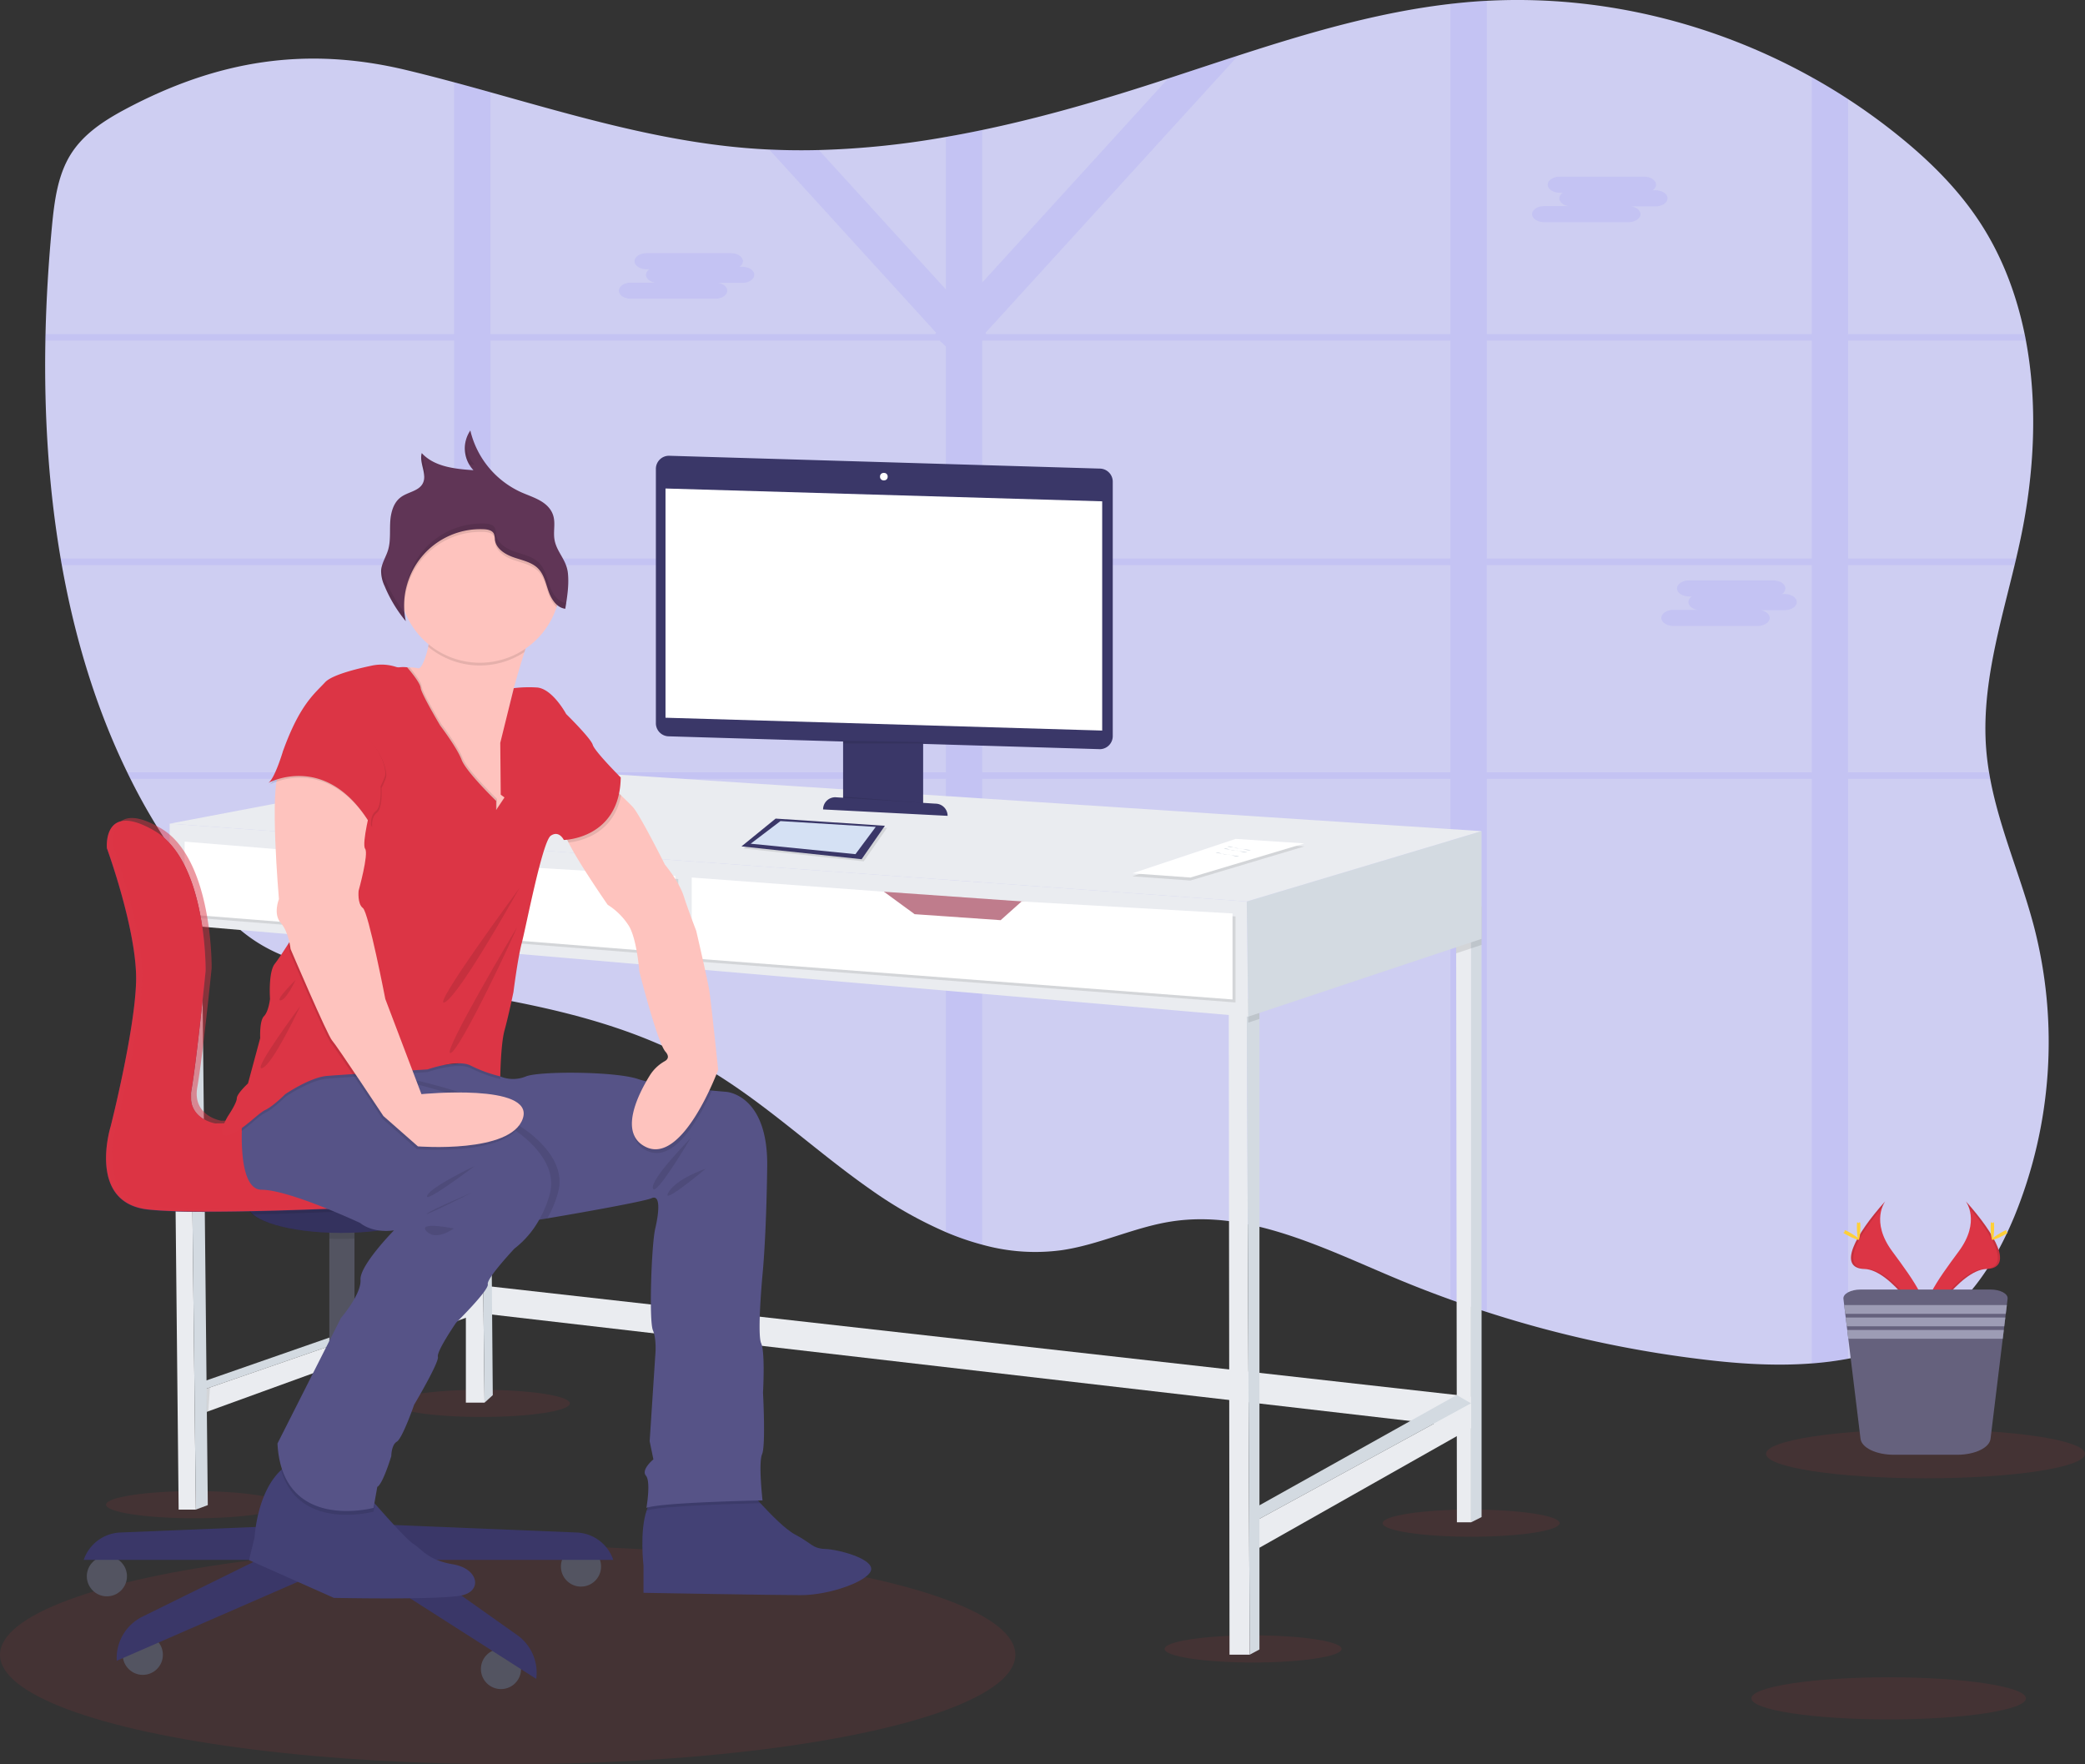 <svg xmlns="http://www.w3.org/2000/svg" viewBox="0 0 975.26 825.18"><rect x="0" y="0" width="975.26" height="825.18" fill="#333333" stroke="none"/><defs><style>.cls-1,.cls-11,.cls-12{fill:#dc3545;}.cls-1,.cls-17,.cls-3,.cls-6{opacity:0.1;}.cls-1,.cls-12,.cls-3,.cls-6{isolation:isolate;}.cls-2{fill:#cecef2;}.cls-3{fill:#6c63ff;}.cls-4{fill:#eaecf0;}.cls-5{fill:#d3dae1;}.cls-7{fill:#d48a9b;}.cls-8{fill:#fff;}.cls-9{fill:#535461;}.cls-10{fill:#3a3768;}.cls-12{opacity:0.5;}.cls-13{fill:#434175;}.cls-14{fill:#565387;}.cls-15{fill:#fec3be;}.cls-16{fill:#603556;}.cls-18{fill:#d5e1f4;}.cls-19{fill:#ffd037;}.cls-20{fill:#65617d;}.cls-21{fill:#9d9cb5;}</style></defs><title>Long Hours 2 Recolor</title><g id="Layer_2" data-name="Layer 2"><g id="_50c81bbe-f144-4d6a-ab3d-5352da295715" data-name="50c81bbe-f144-4d6a-ab3d-5352da295715"><ellipse class="cls-1" cx="91" cy="703.78" rx="41.4" ry="6.35"/><ellipse class="cls-1" cx="688.12" cy="712.42" rx="41.4" ry="6.35"/><ellipse class="cls-1" cx="586.13" cy="771.25" rx="41.4" ry="6.35"/><ellipse class="cls-1" cx="225.15" cy="656.4" rx="41.4" ry="6.35"/><ellipse class="cls-1" cx="237.47" cy="773.99" rx="237.47" ry="51.19"/><path class="cls-2" d="M942.25,568.89c-6.41,15.45-14.82,30.26-26.59,41.62-14.34,13.84-32.15,21.39-51.22,25a154.27,154.27,0,0,1-17,2.2c-15.07,1.16-30.5.39-45.3-1.22a535.59,535.59,0,0,1-106.7-22.83q-8.55-2.76-17-5.81-12.75-4.57-25.27-9.81c-34-14.21-69.15-32.33-105.32-26.71-17.53,2.73-34,11-51.57,13.46a92.21,92.21,0,0,1-36.84-2.62,126.59,126.59,0,0,1-17-5.87,193.44,193.44,0,0,1-35.32-20c-26.5-18.52-50.28-41.48-78.18-57.52-30.76-17.69-64.81-26.1-99.5-32.37q-8.47-1.53-17-2.92c-16-2.65-32.14-5.1-48-8-15.28-2.82-30.83-6.27-44.13-14.75-9.49-6-17.47-14.43-24.79-23.26A277.49,277.49,0,0,1,61,364.26q-.75-1.5-1.47-3c-14.69-30.14-24.57-63-30.63-97-.18-1-.35-2-.52-3-5.7-33.33-7.78-67.79-7.15-102l.06-3c.39-16.89,1.44-33.71,3-50.29,1.12-11.66,2.62-23.76,8.66-33.56S48.83,56.32,58.63,51.08C102,28,143.48,21.59,190.06,32.77c7.48,1.79,14.93,3.72,22.38,5.72,5.67,1.52,11.34,3.09,17,4.67,39.13,10.91,78.16,22.52,118.61,26q5.86.51,11.73.78,11.61.54,23.22.24a401.19,401.19,0,0,0,59.44-6.12q8.52-1.47,17-3.26c24.4-5.09,48.58-11.88,72.37-19.39q7.29-2.3,14.56-4.68c10.92-3.57,21.84-7.21,32.78-10.75,32.66-10.59,65.48-20.26,99.29-24.16q4.34-.49,8.68-.87c2.77-.24,5.55-.43,8.32-.57,52.45-2.8,105.5,9.85,152,35.74q8.66,4.81,17,10.24,11.57,7.53,22.43,16.2c14.84,11.85,28.73,25.34,39.31,41.55,10.31,15.79,17,33.52,20.85,52.16.21,1,.41,2,.59,3,5.65,30.09,3.89,62.36-2.45,92.51-.67,3.16-1.38,6.33-2.12,9.49-.23,1-.47,2-.71,3-6.84,28.51-15.58,56.94-13.3,86.09.29,3.67.75,7.31,1.35,10.91.17,1,.34,2,.53,3,4.46,23.78,14.6,46.34,20.68,69.89A215.32,215.32,0,0,1,942.25,568.89Z"/><path class="cls-3" d="M864.44,159.27h83.19c-.18-1-.38-2-.59-3h-82.6V46.36q-8.34-5.42-17-10.24V156.27h-152V.38c-2.77.14-5.55.33-8.32.57s-5.79.54-8.68.87V156.27h-217l-.52-.57L579.15,26c-10.94,3.54-21.86,7.18-32.78,10.75l-86.93,95.39V60.79q-8.49,1.78-17,3.26V135.4L383,70.17q-11.61.28-23.22-.24l78.16,85.77-.52.57h-208V43.16c-5.66-1.58-11.33-3.15-17-4.67V156.27H21.27l-.06,3H212.44v102H28.36c.17,1,.34,2,.52,3H212.44v97H59.51q.72,1.5,1.47,3H212.44v99.26q8.52,1.4,17,2.92V364.27h213v212a126.59,126.59,0,0,0,17,5.87V364.27h219V607.84q8.46,3.06,17,5.81V364.27h152V637.7a154.27,154.27,0,0,0,17-2.2V364.27h66.48c-.19-1-.36-2-.53-3h-66v-97h77.9c.24-1,.48-2,.71-3H864.44Zm-17,0v102h-152v-102Zm-169,102h-219v-102h219Zm-449-102h210l3,2.73v99.27h-213Zm0,202v-97h213v97Zm230,0v-97h219v97Zm388,0h-152v-97h152Z"/><path class="cls-3" d="M774.36,89H773a3.23,3.23,0,0,0,1.61-2.62h0c0-2.06-2.53-3.75-5.62-3.75h-39.4c-3.09,0-5.63,1.69-5.63,3.75h0c0,2.07,2.54,3.76,5.63,3.76H731a3.24,3.24,0,0,0-1.61,2.62c0,1.76,1.84,3.25,4.3,3.65H722.28c-3.1,0-5.63,1.69-5.63,3.75s2.53,3.76,5.63,3.76h39.41c3.1,0,5.63-1.69,5.63-3.76,0-1.76-1.84-3.24-4.31-3.64h11.35c3.09,0,5.62-1.69,5.62-3.76S777.45,89,774.36,89Z"/><path class="cls-3" d="M347.2,124.8h-1.32a3.28,3.28,0,0,0,1.61-2.62h0c0-2.07-2.53-3.76-5.63-3.76H302.45c-3.1,0-5.63,1.69-5.63,3.76h0c0,2.06,2.53,3.75,5.63,3.75h1.31a3.27,3.27,0,0,0-1.6,2.62c0,1.77,1.84,3.25,4.3,3.65H295.12c-3.1,0-5.63,1.69-5.63,3.76s2.53,3.75,5.63,3.75h39.41c3.1,0,5.63-1.69,5.63-3.75,0-1.77-1.85-3.25-4.31-3.65H347.2c3.09,0,5.62-1.69,5.62-3.76S350.29,124.8,347.2,124.8Z"/><path class="cls-3" d="M834.82,277.86H833.5a3.28,3.28,0,0,0,1.61-2.62h0c0-2.06-2.53-3.75-5.63-3.75H790.07c-3.1,0-5.63,1.69-5.63,3.75h0c0,2.06,2.53,3.75,5.63,3.75h1.31a3.26,3.26,0,0,0-1.6,2.62c0,1.76,1.84,3.25,4.3,3.65H782.73c-3.09,0-5.62,1.69-5.62,3.75s2.53,3.76,5.62,3.76h39.42c3.09,0,5.63-1.69,5.63-3.76,0-1.76-1.85-3.24-4.31-3.64h11.35c3.09,0,5.62-1.69,5.62-3.76S837.91,277.86,834.82,277.86Z"/><polygon class="cls-4" points="227.35 601.47 688.12 653.25 688.12 667.94 226.18 614.4 227.35 601.47"/><polygon class="cls-4" points="226.65 656.05 217.91 656.05 217.91 438.97 224.2 440.88 224.27 447.39 226.65 656.05"/><polygon class="cls-5" points="230.5 652.55 226.65 656.05 224.27 447.39 224.2 440.88 228.75 440.88 228.81 447.78 230.5 652.55"/><polygon class="cls-5" points="92.83 646.95 220.36 602.52 220.36 606.72 92.83 650.8 92.83 646.95"/><polygon class="cls-4" points="95.11 660.94 92.83 650.8 220.36 606.72 220.36 615.46 95.11 660.94"/><polygon class="cls-4" points="688.12 425.14 688.12 712.02 681.47 712.02 681.13 445.89 681.12 437.38 688.12 425.14"/><polygon class="cls-5" points="693.01 423.74 693.01 709.57 688.12 712.02 688.12 425.14 693.01 423.74"/><polygon class="cls-5" points="586.13 705.73 681.39 652.49 688.12 656.4 586.13 712.02 586.13 705.73"/><polygon class="cls-4" points="589.11 723.92 586.13 712.02 688.12 656.4 688.12 667.94 589.11 723.92"/><polygon class="cls-4" points="574.76 470.97 575.11 773.95 584.56 773.95 583.16 467.47 574.76 470.97"/><polygon class="cls-5" points="589.11 464.67 589.11 771.5 584.56 773.95 583.16 467.47 583.72 467.21 589.11 464.67"/><polygon class="cls-4" points="91.61 706.08 83.56 706.08 80.8 435.06 80.76 430.39 88.46 430.39 88.52 435.72 91.61 706.08"/><polygon class="cls-5" points="97.2 703.98 91.61 706.08 88.52 435.72 88.46 430.39 94.41 430.39 94.46 436.24 97.2 703.98"/><polygon class="cls-6" points="583.72 467.21 589.11 464.67 589.11 476.57 583.86 478.32 583.72 467.21"/><polygon class="cls-6" points="693.01 423.74 693.01 441.93 688.12 443.57 681.13 445.89 681.12 437.38 688.12 425.14 693.01 423.74"/><polygon class="cls-5" points="693.01 388.75 693.01 439.13 583.86 475.52 583.16 421.64 693.01 388.75"/><polygon class="cls-4" points="79.36 385.25 222.81 357.97 693.01 388.75 583.16 421.64 79.36 385.25"/><polygon class="cls-6" points="94.41 430.39 94.46 436.24 88.52 435.72 80.8 435.06 80.76 430.39 94.41 430.39"/><polygon class="cls-6" points="228.81 447.78 224.27 447.39 217.91 446.85 217.91 438.97 224.2 440.88 228.75 440.88 228.81 447.78"/><polygon class="cls-4" points="79.36 385.25 79.36 432.14 583.86 475.52 583.16 421.64 79.36 385.25"/><polygon class="cls-7" points="479.37 441 413.48 441 413.48 417.09 479.37 421.73 479.37 441"/><polygon class="cls-6" points="479.37 441 413.48 441 413.48 417.09 479.37 421.73 479.37 441"/><polygon class="cls-6" points="324.96 411.85 324.96 449.63 577.91 468.87 577.91 428.64 479.25 423.04 469.45 431.79 429.22 428.99 414.88 418.49 324.96 411.85"/><polygon class="cls-8" points="323.56 410.44 323.56 448.23 576.51 467.47 576.51 427.24 477.85 421.64 468.06 430.39 427.82 427.59 413.48 417.09 323.56 410.44"/><polygon class="cls-7" points="167.53 400.3 227.35 404.5 226.65 423.51 187.59 423.51 161.46 413.24 167.53 400.3"/><polygon class="cls-6" points="167.53 400.3 227.35 404.5 226.65 423.51 187.59 423.51 161.46 413.24 167.53 400.3"/><polygon class="cls-6" points="87.76 395.05 87.76 428.99 317.27 447.18 317.27 411.14 228.75 405.9 219.31 412.89 183.62 410.8 168.93 401.7 87.76 395.05"/><polygon class="cls-8" points="86.36 393.65 86.36 427.59 315.87 445.78 315.87 409.75 227.35 404.5 217.91 411.5 182.22 409.4 167.53 400.3 86.36 393.65"/><polygon class="cls-6" points="96.65 649.48 98.22 648.94 97.43 660.1 96.65 660.38 96.65 649.48"/><polygon class="cls-6" points="577.94 393.78 610.11 395.89 556.8 411.85 529.65 409.88 577.94 393.78"/><polygon class="cls-8" points="577.94 392.38 610.11 394.49 556.8 410.44 529.65 408.48 577.94 392.38"/><path class="cls-5" d="M574.09,396c1.27-.54,2.62.48,4,.74.77.15,1.57,0,2.34.15,1.58.21,3.15,1.27,4.65.73"/><path class="cls-5" d="M572.43,397c1.26-.55,2.62.47,4,.73.77.15,1.57,0,2.35.15,1.58.21,3.14,1.27,4.64.73"/><path class="cls-5" d="M568.63,398.88c1.27-.54,2.63.48,4,.74.77.15,1.57,0,2.35.15,1.58.21,3.14,1.27,4.64.73"/><circle class="cls-9" cx="50" cy="737.26" r="9.39"/><circle class="cls-9" cx="66.8" cy="773.99" r="9.39"/><circle class="cls-9" cx="234.33" cy="780.64" r="9.39"/><circle class="cls-9" cx="271.76" cy="732.71" r="9.39"/><rect class="cls-9" x="154.05" y="571.43" width="11.76" height="73.47"/><rect class="cls-6" x="154.05" y="633" width="11.76" height="11.9"/><rect class="cls-10" x="151.78" y="635.8" width="16.3" height="81.52"/><path class="cls-10" d="M269.73,716.79,163,712.42v17.17H286.86A18.92,18.92,0,0,0,269.73,716.79Z"/><path class="cls-10" d="M56.29,716.79,163,712.42v17.17H39.16A18.91,18.91,0,0,1,56.29,716.79Z"/><path class="cls-10" d="M151.78,714.17l-85.2,42a21.6,21.6,0,0,0-12,19.35v1.28l99.5-43.38,14-1,82.74,52.83h0a21.58,21.58,0,0,0-8.91-20.5l-73.83-52.27Z"/><path class="cls-6" d="M165.81,571.42v7.92q-3.09.13-6.3.13c-1.85,0-3.67,0-5.46-.1v-8Z"/><ellipse class="cls-10" cx="159.51" cy="563.98" rx="43.39" ry="12.69"/><path class="cls-6" d="M202.52,564a5.18,5.18,0,0,1-1.85,3.67c-5.36,5.22-21.93,9-41.53,9C140,576.65,123.72,573,118,568a5.5,5.5,0,0,1-2.23-4c0-7,19.43-12.69,43.4-12.69S202.52,557,202.52,564Z"/><path class="cls-6" d="M202.89,564a5.18,5.18,0,0,1-1.85,3.67c-5.52-1.38-9.34-2.52-9.34-2.52s-38.25,2.14-73.36,2.87a5.5,5.5,0,0,1-2.23-4c0-7,19.43-12.69,43.4-12.69S202.89,557,202.89,564Z"/><path class="cls-10" d="M50,396.84S64.35,436,63.65,459.47,51.75,527,51.75,527s-11.19,35.69,17.5,38.84,122.45-2.1,122.45-2.1,35,10.49,46.18,5.94c4.35-1.76,8.12-5.64,11.1-9.73a20.35,20.35,0,0,0-4.4-28.44q-.43-.32-.88-.61a60.62,60.62,0,0,0-16.87-7.24,13.55,13.55,0,0,0-3.85-.47l-122.25,2.41s-13.64-2.1-11.19-15.74,6.64-55.63,6.64-55.63.7-51.08-23.79-65.42S50,396.84,50,396.84Z"/><path class="cls-11" d="M50,396.72s14.35,39.18,13.65,62.62-11.9,67.53-11.9,67.53-11.19,35.68,17.5,38.83,122.45-2.11,122.45-2.11,35,10.5,46.18,6c4.35-1.77,8.12-5.65,11.1-9.73a20.36,20.36,0,0,0-4.41-28.45q-.43-.31-.87-.61a61.22,61.22,0,0,0-16.87-7.24,13.19,13.19,0,0,0-3.85-.46l-122.25,2.37s-13.64-2.1-11.19-15.75,6.64-55.62,6.64-55.62.7-51.08-23.79-65.43S50,396.72,50,396.72Z"/><path class="cls-12" d="M52.8,395.44s14.35,39.19,13.65,62.63-11.9,67.52-11.9,67.52S43.36,561.28,72,564.43s122.45-2.1,122.45-2.1,35,10.49,46.19,6c4.35-1.77,8.12-5.65,11.1-9.74a20.35,20.35,0,0,0-4.4-28.44q-.43-.32-.88-.61a60.62,60.62,0,0,0-16.87-7.29,13.55,13.55,0,0,0-3.85-.47l-122.25,2.41s-13.64-2.1-11.19-15.74S99,452.82,99,452.82s.7-51.08-23.79-65.42S52.8,395.44,52.8,395.44Z"/><path class="cls-13" d="M301,732.32V745s60.43,1.09,73.74,1.09,31.63-6.54,32.72-11.78-15.27-9.6-21.38-9.81-6.32-2.62-14.18-6.77c-4.43-2.34-11.16-9.13-16.18-14.6-3.87-4.22-6.72-7.65-6.72-7.65s-32.51-.65-41.89,4.58c-2.16,1.21-3.65,3.57-4.67,6.5C299.1,716.3,301,732.32,301,732.32Z"/><path class="cls-6" d="M302.48,706.53c6.82-2.37,46.72-3.29,53.28-3.43-3.87-4.22-6.72-7.65-6.72-7.65s-32.51-.65-41.89,4.58C305,701.24,303.5,703.59,302.48,706.53Z"/><path class="cls-14" d="M127.17,504.78l3.52,2.13,1.32.8,5.13,3.08c27.42,16.53,102.21,61.32,106.31,61,1.07-.09,4.29-.57,8.74-1.3,1.18-.19,2.45-.39,3.78-.62,17.13-2.85,45.6-8,48.78-9.42,4.36-2,3.49,6.76,1.74,14.18s-3,43-1.09,47.56,1.09,12,1.09,12l-2.61,39.92,1.75,8.48s-5.89,4.8-3.49,7.63.22,15.06.22,15.06c7-2.62,54.32-3.49,54.32-3.49s-2-17.46-.22-21.6.44-28.8.44-28.8,1.09-18.76-.87-23.12.65-32.29.65-32.29,1.75-16.58,2.18-50.4-19.2-34.9-19.2-34.9-2.61-.21-6.59-.59c-7.77-.75-20.73-2.17-29.39-4a50.65,50.65,0,0,1-5.25-1.4c-10.69-3.64-46.68-3.78-52.57-1.16a15.74,15.74,0,0,1-11.76,0h0l-4.58-7.42-43.76,3.73-4.63.4L138,503.91l-3,.26Z"/><path class="cls-6" d="M302.57,538.24c12.71,6.2,24.84-15.77,30.49-28.16-7.77-.75-20.73-2.17-29.39-4C298,515.59,290.38,532.31,302.57,538.24Z"/><path class="cls-15" d="M264.39,389.81a13.19,13.19,0,0,0,1.54,4.26c4.7,9.52,18.31,29.12,18.31,29.12a31.54,31.54,0,0,1,10,10c3.71,6.33,4.8,21.16,4.8,21.16s8.29,32.94,12.21,37.53c2,2.29,1.09,3.65-.27,4.44a19.43,19.43,0,0,0-6.88,6.45c-5.72,9.19-14.85,27.44-2,33.7,17.45,8.51,33.82-36.09,33.82-36.09s-3.28-31.63-4.15-37.08-6.11-27.93-6.11-27.93-3.71-9.6-5.89-16.36S311,404.39,311,404.39s-11.79-23.56-15.06-27c-1.52-1.62-3.65-3.66-5.49-5.38-2.13-2-3.89-3.56-3.89-3.56S264.17,384.59,264.39,389.81Z"/><path class="cls-13" d="M116.48,729.7l39.7,17.67s51.45,1.09,60.45-1.31,7-12.43-4.8-14.4-14.61-7.19-18.54-9.59c-2.65-1.62-12.06-12.09-17.89-18.72-2.81-3.19-4.8-5.5-4.8-5.5s-7.64-20.29-28.8-15.71a21.73,21.73,0,0,0-10.31,5.45c-11.41,10.56-12.4,31.45-12.4,31.45Z"/><path class="cls-6" d="M132,507.71l5.13,3.08c27.42,16.53,102.21,61.32,106.31,61,1.07-.09,4.29-.57,8.74-1.3,1.18-.19,2.45-.39,3.78-.62l.15-.25a50,50,0,0,0,5-12.23C265.7,539.94,243,526.63,243,526.63l-4.8-3.73c-5.45-9.18-44.72-17.86-44.72-17.86l-5.06-3.45-2.71-1.82-.71-.47-6.14-4.13-30.76,2.18L139,503.22l-1,.62L134.63,506Z"/><path class="cls-6" d="M131.49,687.59c8.35,28.89,43.23,19.45,43.23,19.45l.66-3.66c-2.81-3.19-4.8-5.5-4.8-5.5s-7.64-20.29-28.8-15.71A21.73,21.73,0,0,0,131.49,687.59Z"/><path class="cls-14" d="M122.37,556.48c12.87,0,46,15.49,46,15.49,6.76,5.24,15.92,3.49,15.92,3.49s-16.11,16.36-15.66,23.13-9.17,17.89-9.17,17.89l-29.67,58.68c2.19,41.67,44.94,30.11,44.94,30.11l1.75-9.82c2.62-1.31,6.55-14.4,6.55-14.4s0-5.23,2.61-6.76,8.07-17.24,8.07-17.24,11.78-19.85,11.12-22.46,8.51-15.92,8.51-15.92,15.49-15.27,14.83-18S240.63,584,240.63,584a43.9,43.9,0,0,0,11.58-13.52,50.13,50.13,0,0,0,5-12.22c3.69-14.06-10.31-25.43-15.9-29.32-1.35-.94-2.21-1.44-2.21-1.44l-4.8-3.73c-2.48-4.18-12-8.26-21.55-11.45-6.92-2.31-13.9-4.17-18.37-5.28-3-.73-4.8-1.14-4.8-1.14l-5.06-3.4-1.78-1.2-1.63-1.09L175,496.05l-13.68,1-17.08,1.21-9.13,5.88-4.36,2.8-17.05,11s-.45,4.19-.59,9.83v1.33C112.84,540.43,114.07,556.48,122.37,556.48Z"/><path class="cls-15" d="M188,312.14l4.6,16.36s8.08,28.15,9,30.11,22,21.82,22.91,22.25,12.39,7,12.39,7,.91-36,0-46.46a29.88,29.88,0,0,1,.57-6.86c1.39-8.21,4.91-20.24,7.83-29.51,2.44-7.77,4.47-13.59,4.47-13.59s-51-2.19-49.3,2.83c.66,1.9.44,5.07-.19,8.25-1.06,5.24-3.25,10.48-4.61,10.08a17.94,17.94,0,0,0-4-.45C189.74,312.07,188,312.14,188,312.14Z"/><path class="cls-6" d="M200.28,302.5a37.76,37.76,0,0,0,45,2.51c2.44-7.77,4.47-13.59,4.47-13.59s-51-2.19-49.3,2.83C201.13,296.15,200.91,299.32,200.28,302.5Z"/><path class="cls-15" d="M186.72,272.22a37.75,37.75,0,1,0,37.76-37.74h0a37.57,37.57,0,0,0-37.75,37.39Q186.72,272,186.72,272.22Z"/><path class="cls-6" d="M188,312.14l4.6,16.36s8.08,28.15,9,30.11,22,21.82,22.91,22.25,12.39,7,12.39,7,.91-36,0-46.46a29.88,29.88,0,0,1,.57-6.86l-3,12.09.22,24.22,1.74,1.31-3.92,5.89v-4.37s-14-13.52-16.15-19.2-10-15.94-10-15.94-9-15-9.16-17.65c-.17-2-3.93-6.76-5.58-8.74C189.74,312.07,188,312.14,188,312.14Z"/><path class="cls-6" d="M264.39,389.81a13.19,13.19,0,0,0,1.54,4.26c4.77-.48,21-3.52,24.6-22.08-2.13-2-3.89-3.56-3.89-3.56S264.17,384.59,264.39,389.81Z"/><path class="cls-6" d="M113,529c4.4-3.12,8.59-7.37,11.09-8.54,3.71-1.75,9.38-7.42,9.38-7.42s1.44-1,3.65-2.28c4.05-2.37,10.69-5.81,15.77-6.23,4.55-.38,19.69-1.35,31.59-2.09l15.53-1s14.18-5,20.29-1.75a64.36,64.36,0,0,0,13.74,5v-1.3h0L229.48,496l-48.39,4.13L174.94,496l-30.76,2.18-9.13,5.88-7.88.67,3.52,2.13-17.05,11S113.12,522.74,113,529Z"/><path class="cls-11" d="M106.63,531A19.87,19.87,0,0,0,113,527.7h0c4.39-3.11,8.57-7.35,11.06-8.52,3.71-1.75,9.38-7.42,9.38-7.42s11.57-7.86,19.42-8.51c2.14-.18,6.62-.49,12-.84l17.81-1.14,9.24-.58,8.07-.49s14.18-5,20.29-1.75a64.36,64.36,0,0,0,13.74,5s.22-15.27,2-21.6S240.17,464,240.17,464s2-15.92,3.93-23.12,9.6-47.34,13.53-50,6.1,2,6.1,2,26.18-.44,26.62-29.23c0,0-12.22-12.22-13.09-15.27s-12.43-14.4-12.43-14.4-6.55-12.22-14-12.44a58.74,58.74,0,0,0-10.5.33L234,347.46l.22,24.22L236,373l-3.93,5.89v-4.29s-14-13.53-16.14-19.2-10-16-10-16-8.94-15-9.16-17.65-6.33-9.63-6.33-9.63a15.5,15.5,0,0,0-3.71,0,4,4,0,0,1-1.62-.23,21.91,21.91,0,0,0-10.9-.62c-7.54,1.57-19,4.43-22.16,7.86-4.8,5.24-11.78,10.26-19.64,32.07l42.32,15.27-3.62,6.89-33.68,64s-1.12,1.82-2.63,4.19h0c-2,3.08-4.59,7.11-6.32,9.32-3.05,3.93-2.18,16.36-2.18,16.36s-.65,5.89-2.83,8.08-1.76,10.24-1.76,10.24L116,506.75s-5.24,4.8-5.24,7-4.14,8.29-4.14,8.29S100.33,532.48,106.63,531Z"/><path class="cls-6" d="M134.79,441.59h0a33,33,0,0,1,.67,3.65S152.69,485.6,154.87,488c.67.74,3.21,4.37,6.39,9l3.65,5.39c6.59,9.79,14,20.91,14,20.91L195,537.48s35.12,2.81,46.28-8.59c-1.35-.94-2.21-1.44-2.21-1.44l-4.8-3.73c-2.48-4.18-12-8.26-21.55-11.45-8.84.06-16.07.78-16.07.78L194.4,507l-2.4-6.32-12.24-32.08s-7.87-40.57-10.49-42.54-2-8.07-2-8.07,4.8-17.23,3-19.63,2.84-20.08,2.84-20.08a18.11,18.11,0,0,0-2.1-4.89l-33.68,64S136.3,439.19,134.79,441.59Z"/><path class="cls-15" d="M173.63,376.94s-4.58,17.67-2.83,20.07-3.06,19.63-3.06,19.63-.65,6.11,2,8.07,10.49,42.54,10.49,42.54l16.9,44.51s52.89-5.24,47.44,11.34-49.09,13.09-49.09,13.09L179.34,522s-21.82-32.94-24-35.34-19.42-42.76-19.42-42.76-.87-8.07-4.58-12.22-.87-11.15-.87-11.15-4.58-52.77.22-59.09S168.63,358,173.63,376.94Z"/><path class="cls-6" d="M330.06,546.66s-13.75,4.59-17.43,11.13S330.06,546.66,330.06,546.66Z"/><path class="cls-6" d="M323.07,532.27c-.43.65-18.82,19.1-17.67,23.56S323.07,532.27,323.07,532.27Z"/><path class="cls-6" d="M222.07,545.36s-20.51,9.67-22.26,13.88S222.07,545.36,222.07,545.36Z"/><path class="cls-6" d="M220.76,557.79s-18.51,7.85-21,9.82S220.76,557.79,220.76,557.79Z"/><path class="cls-6" d="M212.25,574.59s-8.2,6.11-12.72,1.31S212.25,574.59,212.25,574.59Z"/><path class="cls-6" d="M243,415.33c-.44.66-27.71,49.74-34.91,53.45S243,415.33,243,415.33Z"/><path class="cls-6" d="M241.7,433.88c0,1.09-26.62,58-31,58.68S241.7,433.88,241.7,433.88Z"/><path class="cls-6" d="M140.47,470.53S127.63,498,122.63,499.59,140.47,470.53,140.47,470.53Z"/><path class="cls-6" d="M138.29,458.31s-4.43,9.6-7.12,9.6S138.29,458.31,138.29,458.31Z"/><path class="cls-6" d="M186.72,272.22a37.57,37.57,0,0,0,2.39,13.21,35.64,35.64,0,0,1,34.61-36.64q1.31,0,2.62,0c1.83.08,4,.51,4.74,2.17a9.12,9.12,0,0,1,.45,2.76c.55,4.24,4.85,6.89,8.89,8.27s8.54,2.26,11.47,5.37c2.68,2.85,3.44,6.94,4.76,10.63a15.26,15.26,0,0,0,3.68,6,37.75,37.75,0,1,0-73.61-11.79Z"/><path class="cls-16" d="M257.21,238.05c-3.1-4.21-8.6-5.67-13.38-7.79A42.45,42.45,0,0,1,220,201.35a14.9,14.9,0,0,0,1.46,18.58c-8.69-.59-18.29-1.59-24.18-8-1.34,4.62,2.67,9.87.48,14.15-1.88,3.68-7,4-10.31,6.5-3.53,2.62-4.7,7.37-4.92,11.76s.24,8.89-1.06,13.09c-1,3.19-3,6.12-3.2,9.45a16.2,16.2,0,0,0,1.6,7.17,64.74,64.74,0,0,0,9.92,16.48,35.7,35.7,0,0,1,36.51-43c1.83.08,4,.52,4.74,2.18a9,9,0,0,1,.45,2.76c.55,4.23,4.85,6.88,8.89,8.26S249,263,251.89,266.1c2.68,2.85,3.44,6.94,4.76,10.63s3.87,7.55,7.76,8c.89-5.48,1.79-11,1.24-16.56-.6-6-4.6-9.32-6-14.5C258.13,248.24,261,243.21,257.21,238.05Z"/><path class="cls-6" d="M146.63,343.78l-13.74,8.29s-3.93,13.3-7,15c0,0,27.49-15.27,48.21,19.85,0,0-.65-4.58,2.18-6.76s2.18-11.56,2.18-11.56a39.54,39.54,0,0,0,2-4.59C182.36,359.26,172.11,331.78,146.63,343.78Z"/><path class="cls-11" d="M146.15,342.9l-13.75,8.29s-3.93,13.31-7,15.06c0,0,27.49-15.28,48.21,19.85,0,0-.65-4.58,2.19-6.76S178,367.77,178,367.77a37.43,37.43,0,0,0,2-4.58C181.92,358.39,171.63,330.9,146.15,342.9Z"/><g class="cls-17"><path d="M198.46,222.93c0-3.56-2.17-7.48-1.14-11l.18.19C197.75,215.76,199.77,219.59,198.46,222.93Z"/><path d="M183,241.7c-.21,4,.15,8-.75,11.89.33-3,.15-6.19.31-9.27a25.68,25.68,0,0,1,.57-4.34C183.08,240.59,183,241.13,183,241.7Z"/><path d="M178.31,266.86a10.85,10.85,0,0,1,.43-2.34,16.67,16.67,0,0,0,1.61,6.89,64.58,64.58,0,0,0,8.9,15.2,34.61,34.61,0,0,0,.58,3.9A64.74,64.74,0,0,1,179.91,274,16.2,16.2,0,0,1,178.31,266.86Z"/><path d="M221.94,217.31l-2.55-.18a15.37,15.37,0,0,1-1.45-11.27A14.74,14.74,0,0,0,221.94,217.31Z"/><path d="M198,257.44a36.28,36.28,0,0,1,28.79-12.56c1.83.09,4,.52,4.75,2.18a9.38,9.38,0,0,1,.45,2.76c.55,4.23,4.84,6.89,8.89,8.26s8.53,2.27,11.46,5.38c2.69,2.85,3.45,6.94,4.77,10.62s3.86,7.54,7.74,8l-.42,2.62c-3.89-.42-6.44-4.28-7.76-8s-2.08-7.78-4.76-10.63c-2.93-3.1-7.43-4-11.47-5.37s-8.34-4-8.89-8.26a9,9,0,0,0-.45-2.76c-.78-1.66-2.91-2.1-4.74-2.18a35.52,35.52,0,0,0-36.5,28.59A36.12,36.12,0,0,1,198,257.44Z"/></g><polygon class="cls-10" points="431.8 339.65 431.8 378.78 394.36 375.78 394.36 339.65 431.8 339.65"/><polygon class="cls-6" points="431.8 375.58 431.8 378.78 394.36 375.78 394.36 372.58 431.8 375.58"/><path class="cls-10" d="M443.24,381.59l-58.24-3h0a5.7,5.7,0,0,1,5.7-5.7h0l46.84,3a5.7,5.7,0,0,1,5.7,5.7h0Z"/><path class="cls-10" d="M514.37,350.4l-201.45-6a6.12,6.12,0,0,1-6.13-6.11v-119a6.12,6.12,0,0,1,6.12-6.12h0l201.45,6a6.13,6.13,0,0,1,6.13,6.12v119a6.13,6.13,0,0,1-6.13,6.13Z"/><polygon class="cls-8" points="515.55 341.7 311.29 335.7 311.29 228.48 515.55 234.48 515.55 341.7"/><ellipse class="cls-8" cx="413.42" cy="222.94" rx="1.8" ry="1.78"/><polygon class="cls-6" points="431.76 347.06 394.44 346.46 394.44 347.73 431.76 347.73 431.76 347.06"/><polygon class="cls-6" points="363.8 383.88 414.91 387.23 404.02 402.88 347.83 396.88 363.8 383.88"/><polygon class="cls-10" points="362.8 382.88 413.91 386.23 403.02 401.88 346.83 395.88 362.8 382.88"/><polygon class="cls-18" points="365.06 384.04 409.63 386.76 400.14 399.51 351.13 394.62 365.06 384.04"/><ellipse class="cls-1" cx="883.43" cy="794.36" rx="64.2" ry="9.85"/><path class="cls-11" d="M919.51,561.88s7.13,9.33-3.3,23.42-19,26-15.55,34.76c0,0,15.74-26.17,28.54-26.53S933.63,577.59,919.51,561.88Z"/><path class="cls-6" d="M919.51,561.88A11.71,11.71,0,0,1,921,564.8c12.5,14.69,19.16,28.39,7.15,28.73-11.19.32-24.61,20.32-27.83,25.38a11.9,11.9,0,0,0,.38,1.15s15.74-26.17,28.54-26.53S933.63,577.59,919.51,561.88Z"/><path class="cls-19" d="M932.77,573.77c0,3.28-.37,6-.82,6s-.83-2.67-.83-6,.46-1.74.92-1.74S932.77,570.49,932.77,573.77Z"/><path class="cls-19" d="M937.32,577.69c-2.88,1.57-5.4,2.52-5.61,2.12s1.94-2,4.82-3.57,1.75-.42,2,0S940.21,576.12,937.32,577.69Z"/><path class="cls-11" d="M881.82,561.88s-7.14,9.33,3.29,23.42,19,26,15.55,34.76c0,0-15.73-26.17-28.54-26.53S867.73,577.59,881.82,561.88Z"/><path class="cls-6" d="M881.82,561.88a11.49,11.49,0,0,0-1.46,2.92c-12.49,14.69-19.15,28.39-7.14,28.73,11.19.32,24.61,20.32,27.82,25.38a9.67,9.67,0,0,1-.38,1.15s-15.73-26.17-28.54-26.53S867.73,577.59,881.82,561.88Z"/><path class="cls-19" d="M868.56,573.77c0,3.28.36,6,.82,6s.82-2.67.82-6-.46-1.74-.91-1.74S868.56,570.49,868.56,573.77Z"/><path class="cls-19" d="M864,577.69c2.89,1.57,5.4,2.52,5.62,2.12s-2-2-4.83-3.57-1.74-.42-2,0S861.12,576.12,864,577.69Z"/><ellipse class="cls-1" cx="900.66" cy="679.99" rx="74.6" ry="11.45"/><path class="cls-20" d="M939.06,607.48l-.36,2.92-.5,4.11-.21,1.72-.5,4.11-.21,1.72-.5,4.11L931.07,673c-.51,4.18-7.34,7.43-15.58,7.43H885.83c-8.24,0-15-3.25-15.56-7.43l-5.72-46.8-.5-4.11-.21-1.72-.51-4.11-.21-1.72-.5-4.11-.35-2.92c-.29-2.36,3.4-4.36,8.06-4.36H931C935.63,603.12,939.35,605.12,939.06,607.48Z"/><polygon class="cls-21" points="938.7 610.4 938.2 614.51 863.13 614.51 862.63 610.4 938.7 610.4"/><polygon class="cls-21" points="937.99 616.23 937.49 620.35 863.84 620.35 863.33 616.23 937.99 616.23"/><polygon class="cls-21" points="937.28 622.06 936.78 626.18 864.55 626.18 864.05 622.06 937.28 622.06"/></g></g></svg>